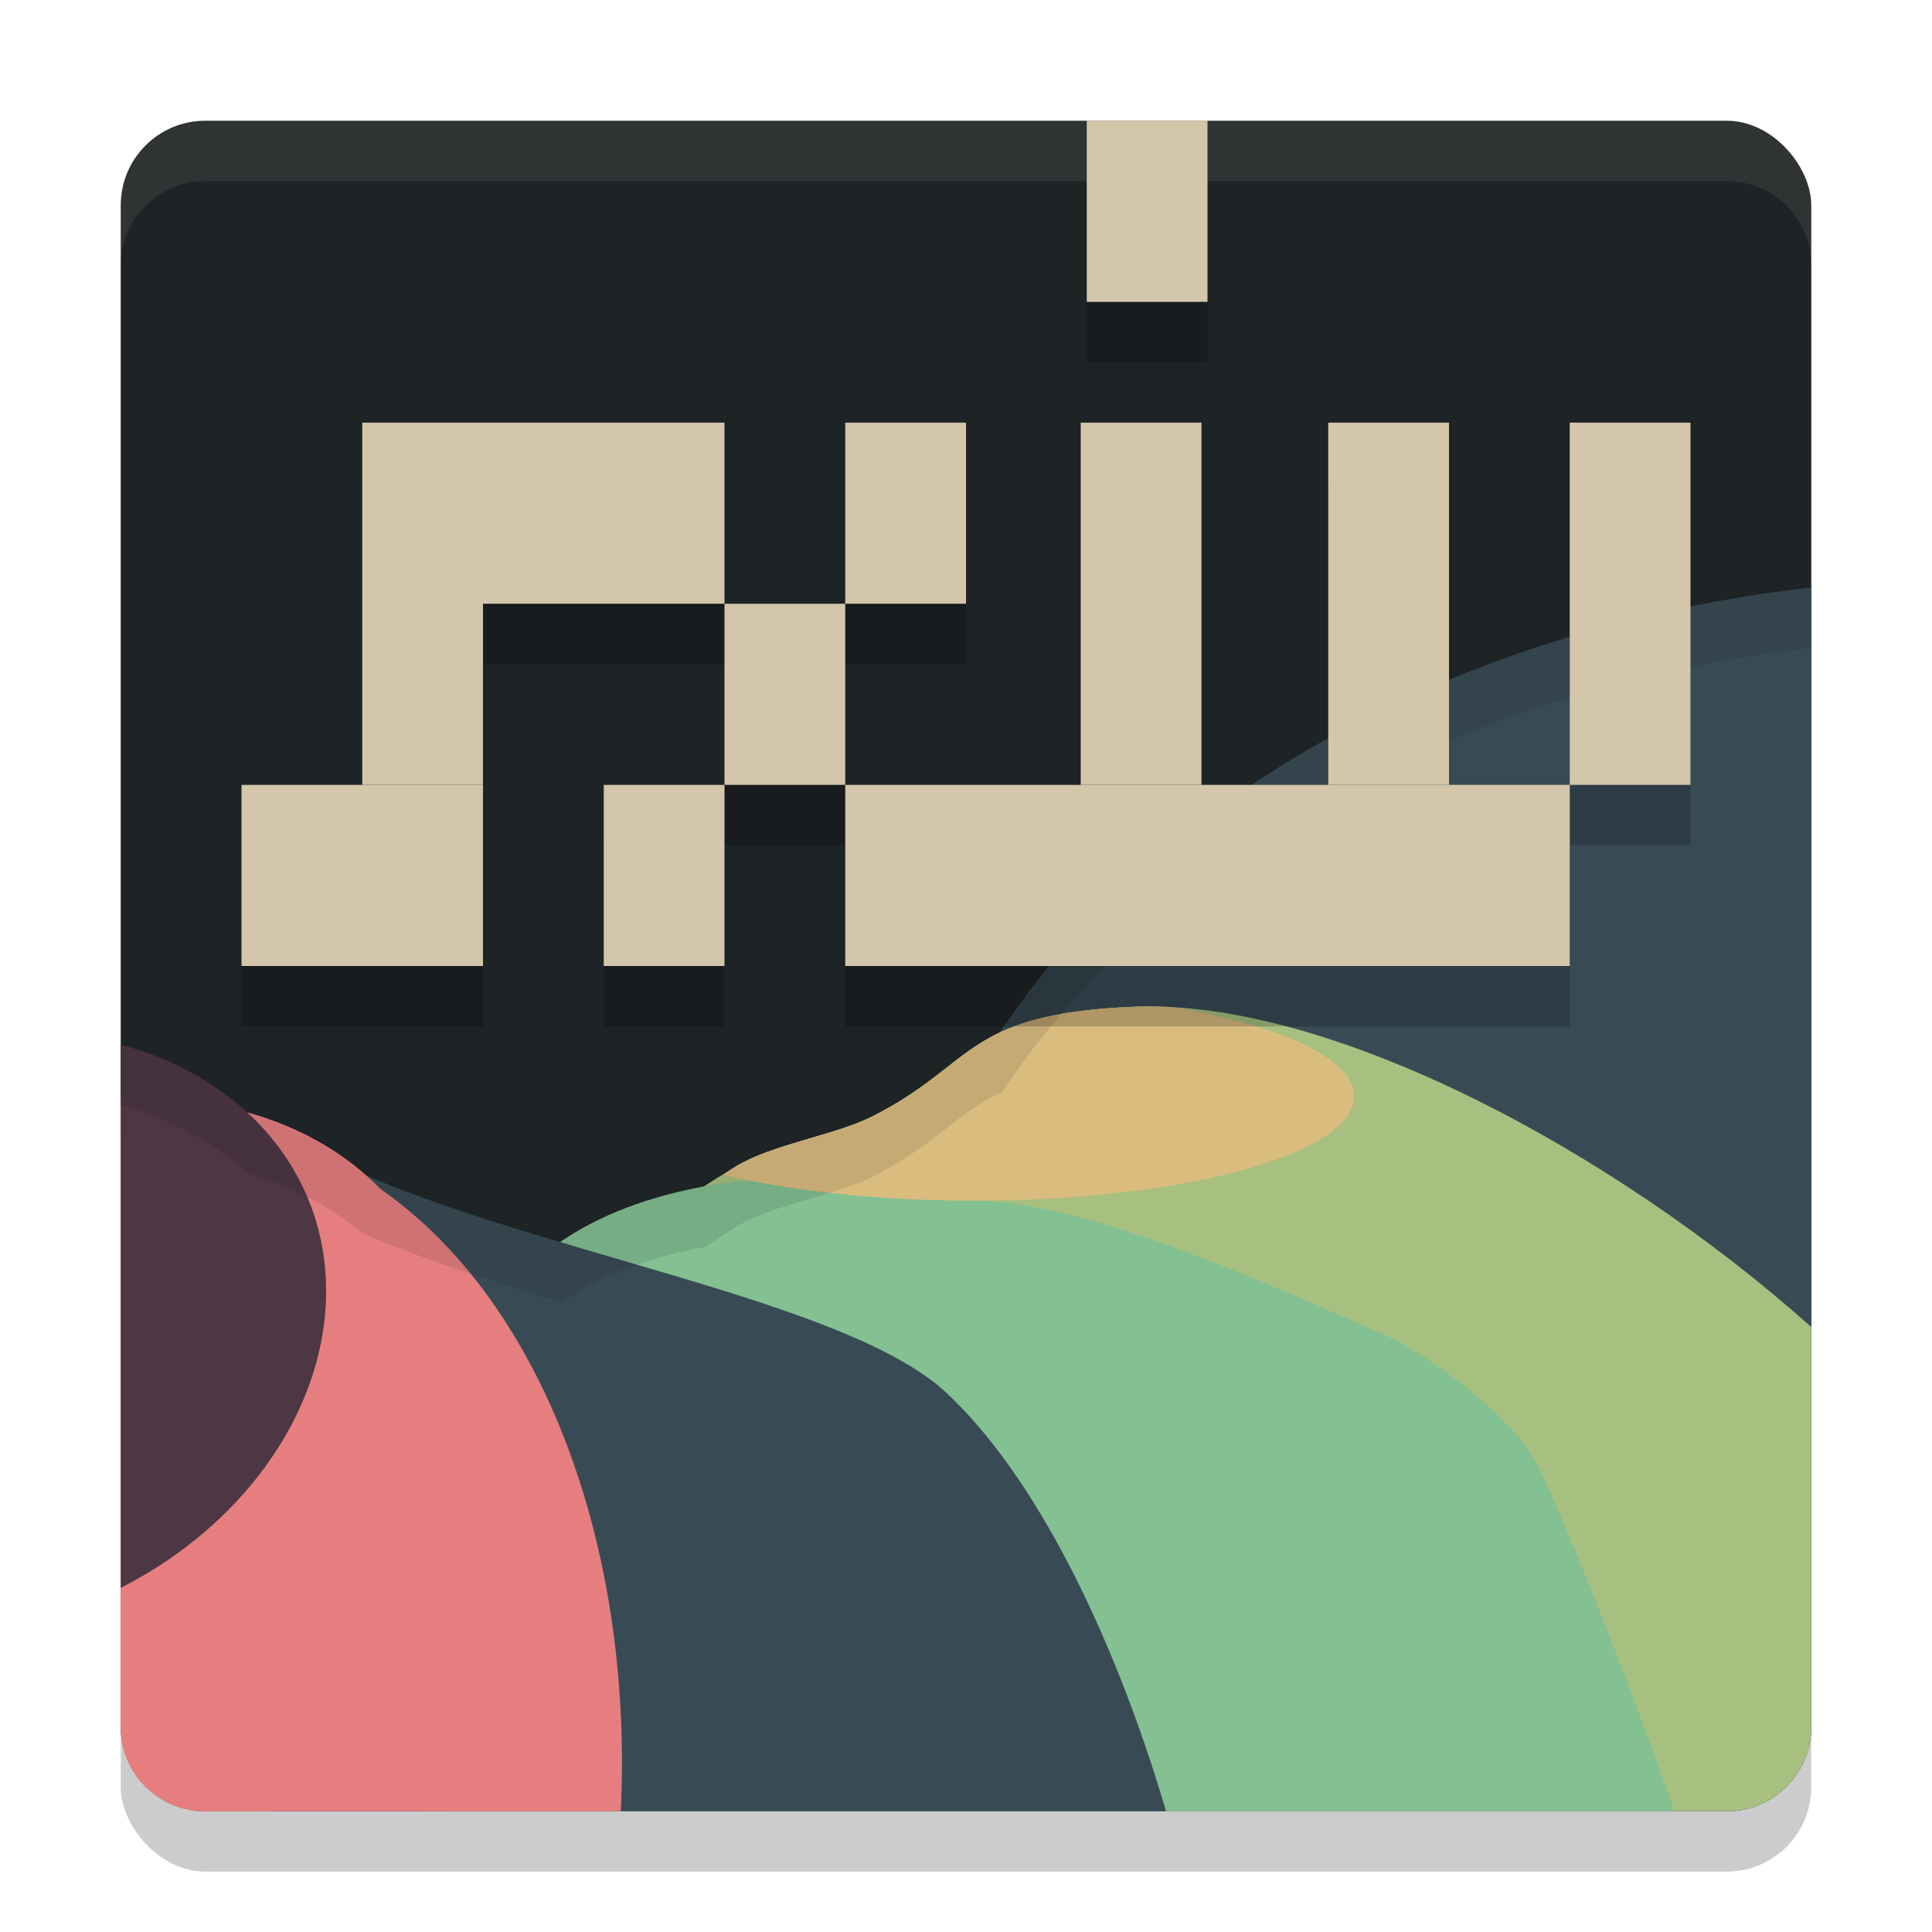 <svg xmlns="http://www.w3.org/2000/svg" width="32" height="32" version="1.1">
 <rect style="opacity:0.2" width="28" height="28" x="2" y="3" rx="1.4" ry="1.4"/>
 <rect style="fill:#1e2326" width="28" height="28" x="2" y="2" rx="1.4" ry="1.4"/>
 <path style="fill:#384b55" d="M 30,9.731 A 18.01,13.654 0 0 0 14.645,23.224 18.01,13.654 0 0 0 17.046,30 H 28.6 c 0.776,0 1.4,-0.624 1.4,-1.4 z"/>
 <path style="fill:#a7c080" d="m 18.816,16.674 c -2.858,0.107 -2.649,0.955 -4.374,1.821 -0.609,0.306 -1.652,0.46 -2.252,0.824 C 8.79,21.389 5.751,24.293 5.564,26.715 5.466,27.995 6.181,29.089 7.362,30 H 28.6 C 29.376,30 30,29.376 30,28.6 V 21.979 C 26.71,19.043 22.023,16.554 18.816,16.674 Z"/>
 <path style="fill:#83c092" d="M 13.903,19.496 C 11.728,19.441 9.768,19.905 8.573,21.172 6.319,23.563 3.454,24.927 4.429,27.415 4.621,27.904 5.6,28.838 7.044,30 H 27.737 C 26.824,27.425 25.914,25.205 25.517,24.37 24.509,22.246 18.686,19.616 13.903,19.496 Z"/>
 <path style="fill:#384b55" d="M 4.486,18.918 C 3.493,18.867 2.698,19.587 2,20.56 V 28.6 C 2,29.376 2.624,30 3.4,30 H 19.313 C 18.441,27.041 17.134,24.428 15.673,23.067 13.967,21.477 8.542,20.715 5.443,19.184 5.104,19.017 4.786,18.933 4.486,18.918 Z"/>
 <path style="fill:#e67e80" d="M 3.221,18.682 A 7.734,11.506 5.91 0 0 2,18.827 V 28.6 C 2,29.376 2.624,30 3.4,30 h 6.882 A 7.734,11.506 5.91 0 0 7.89,21.214 7.734,11.506 5.91 0 0 3.221,18.682 Z"/>
 <path style="fill:#e67e80" d="M 2.157,18.209 C 2.105,18.212 2.052,18.22 2,18.223 V 28.6 C 2,29.376 2.624,30 3.4,30 H 4.492 C 4.372,29.458 4.407,29 4.692,28.697 6.325,26.964 8.143,23.52 7.168,21.033 6.437,19.167 4.414,18.114 2.157,18.209 Z"/>
 <path style="fill:#4c3743" d="m 2,17.303 v 8.997 A 4.838,5.95 68.594 0 0 5.129,19.921 4.838,5.95 68.594 0 0 2,17.303 Z"/>
 <path style="fill:#a7c080" d="m 18.816,16.674 c -2.858,0.107 -2.649,0.955 -4.374,1.821 -0.609,0.306 -1.652,0.46 -2.252,0.824 -0.069,0.042 -0.135,0.09 -0.204,0.133 1.11,0.268 2.548,0.435 4.141,0.435 3.48,0 11.693,5.019 11.862,4.078 0.412,-2.302 -0.634,-3.932 -2.291,-5.074 -0.864,-0.496 -1.741,-0.927 -2.602,-1.277 -1.277,-0.456 -2.629,-0.755 -3.871,-0.937 -0.138,-0.004 -0.277,-0.009 -0.41,-0.004 z"/>
 <path style="fill:#dbbc7f" d="m 18.816,16.674 c -2.858,0.107 -2.649,0.955 -4.374,1.821 -0.609,0.306 -1.652,0.46 -2.252,0.824 -0.072,0.044 -0.141,0.093 -0.213,0.138 a 6.302,1.73 0 0 0 4.151,0.429 6.302,1.73 0 0 0 6.301,-1.729 6.302,1.73 0 0 0 -3.038,-1.477 c -0.196,-0.01 -0.389,-0.014 -0.576,-0.007 z"/>
 <path style="opacity:0.2" d="m 18,3 v 3 h 2 V 3 Z M 6,8 v 6 H 4 v 3 h 4 v -3 -3 h 4 V 8 H 8 Z m 6,3 v 3 h 2 v -3 z m 2,0 h 2 V 8 h -2 z m 0,3 v 3 H 26 V 14 H 24 V 8 h -2 v 6 H 19.9 V 8 h -2 v 6 z m 12,0 h 2 V 8 h -2 z m -14,0 h -2 v 3 h 2 z"/>
 <rect style="fill:#d3c6aa" width="4" height="3" x="4" y="13"/>
 <rect style="fill:#d3c6aa" width="2" height="6" x="17.9" y="7"/>
 <rect style="fill:#d3c6aa" width="2" height="6" x="6" y="7"/>
 <rect style="fill:#d3c6aa" width="4" height="3" x="8" y="7"/>
 <rect style="fill:#d3c6aa" width="2" height="3" x="12" y="10"/>
 <rect style="fill:#d3c6aa" width="2" height="3" x="10" y="13"/>
 <path style="opacity:0.1" d="M 30 9.732 A 18.01 13.654 0 0 0 16.6 17.086 C 15.836 17.437 15.505 17.961 14.443 18.494 C 13.835 18.8 12.791 18.955 12.191 19.32 C 12.017 19.426 11.85 19.542 11.678 19.652 C 10.778 19.815 9.971 20.116 9.301 20.57 C 8.12 20.218 6.976 19.848 5.988 19.418 C 5.46 18.97 4.819 18.64 4.105 18.439 A 4.838 5.95 68.594 0 0 2 17.303 L 2 18.223 L 2 18.303 A 4.838 5.95 68.594 0 1 4.105 19.439 C 4.819 19.64 5.46 19.97 5.988 20.418 C 6.976 20.848 8.12 21.218 9.301 21.57 C 9.971 21.116 10.778 20.815 11.678 20.652 C 11.85 20.542 12.017 20.426 12.191 20.32 C 12.791 19.955 13.835 19.8 14.443 19.494 C 15.505 18.961 15.836 18.437 16.6 18.086 A 18.01 13.654 0 0 1 30 10.732 L 30 9.732 z"/>
 <rect style="fill:#d3c6aa" width="2" height="3" x="14" y="7"/>
 <rect style="fill:#d3c6aa" width="12" height="3" x="14" y="13"/>
 <rect style="fill:#d3c6aa" width="2" height="3" x="18" y="2"/>
 <rect style="fill:#d3c6aa" width="2" height="6" x="22" y="7"/>
 <rect style="fill:#d3c6aa" width="2" height="6" x="26" y="7"/>
 <path style="fill:#d3c6aa;opacity:0.1" d="M 3.4 2 C 2.625 2 2 2.625 2 3.4 L 2 4.4 C 2 3.625 2.625 3 3.4 3 L 28.6 3 C 29.375 3 30 3.625 30 4.4 L 30 3.4 C 30 2.625 29.375 2 28.6 2 L 3.4 2 z"/>
</svg>
